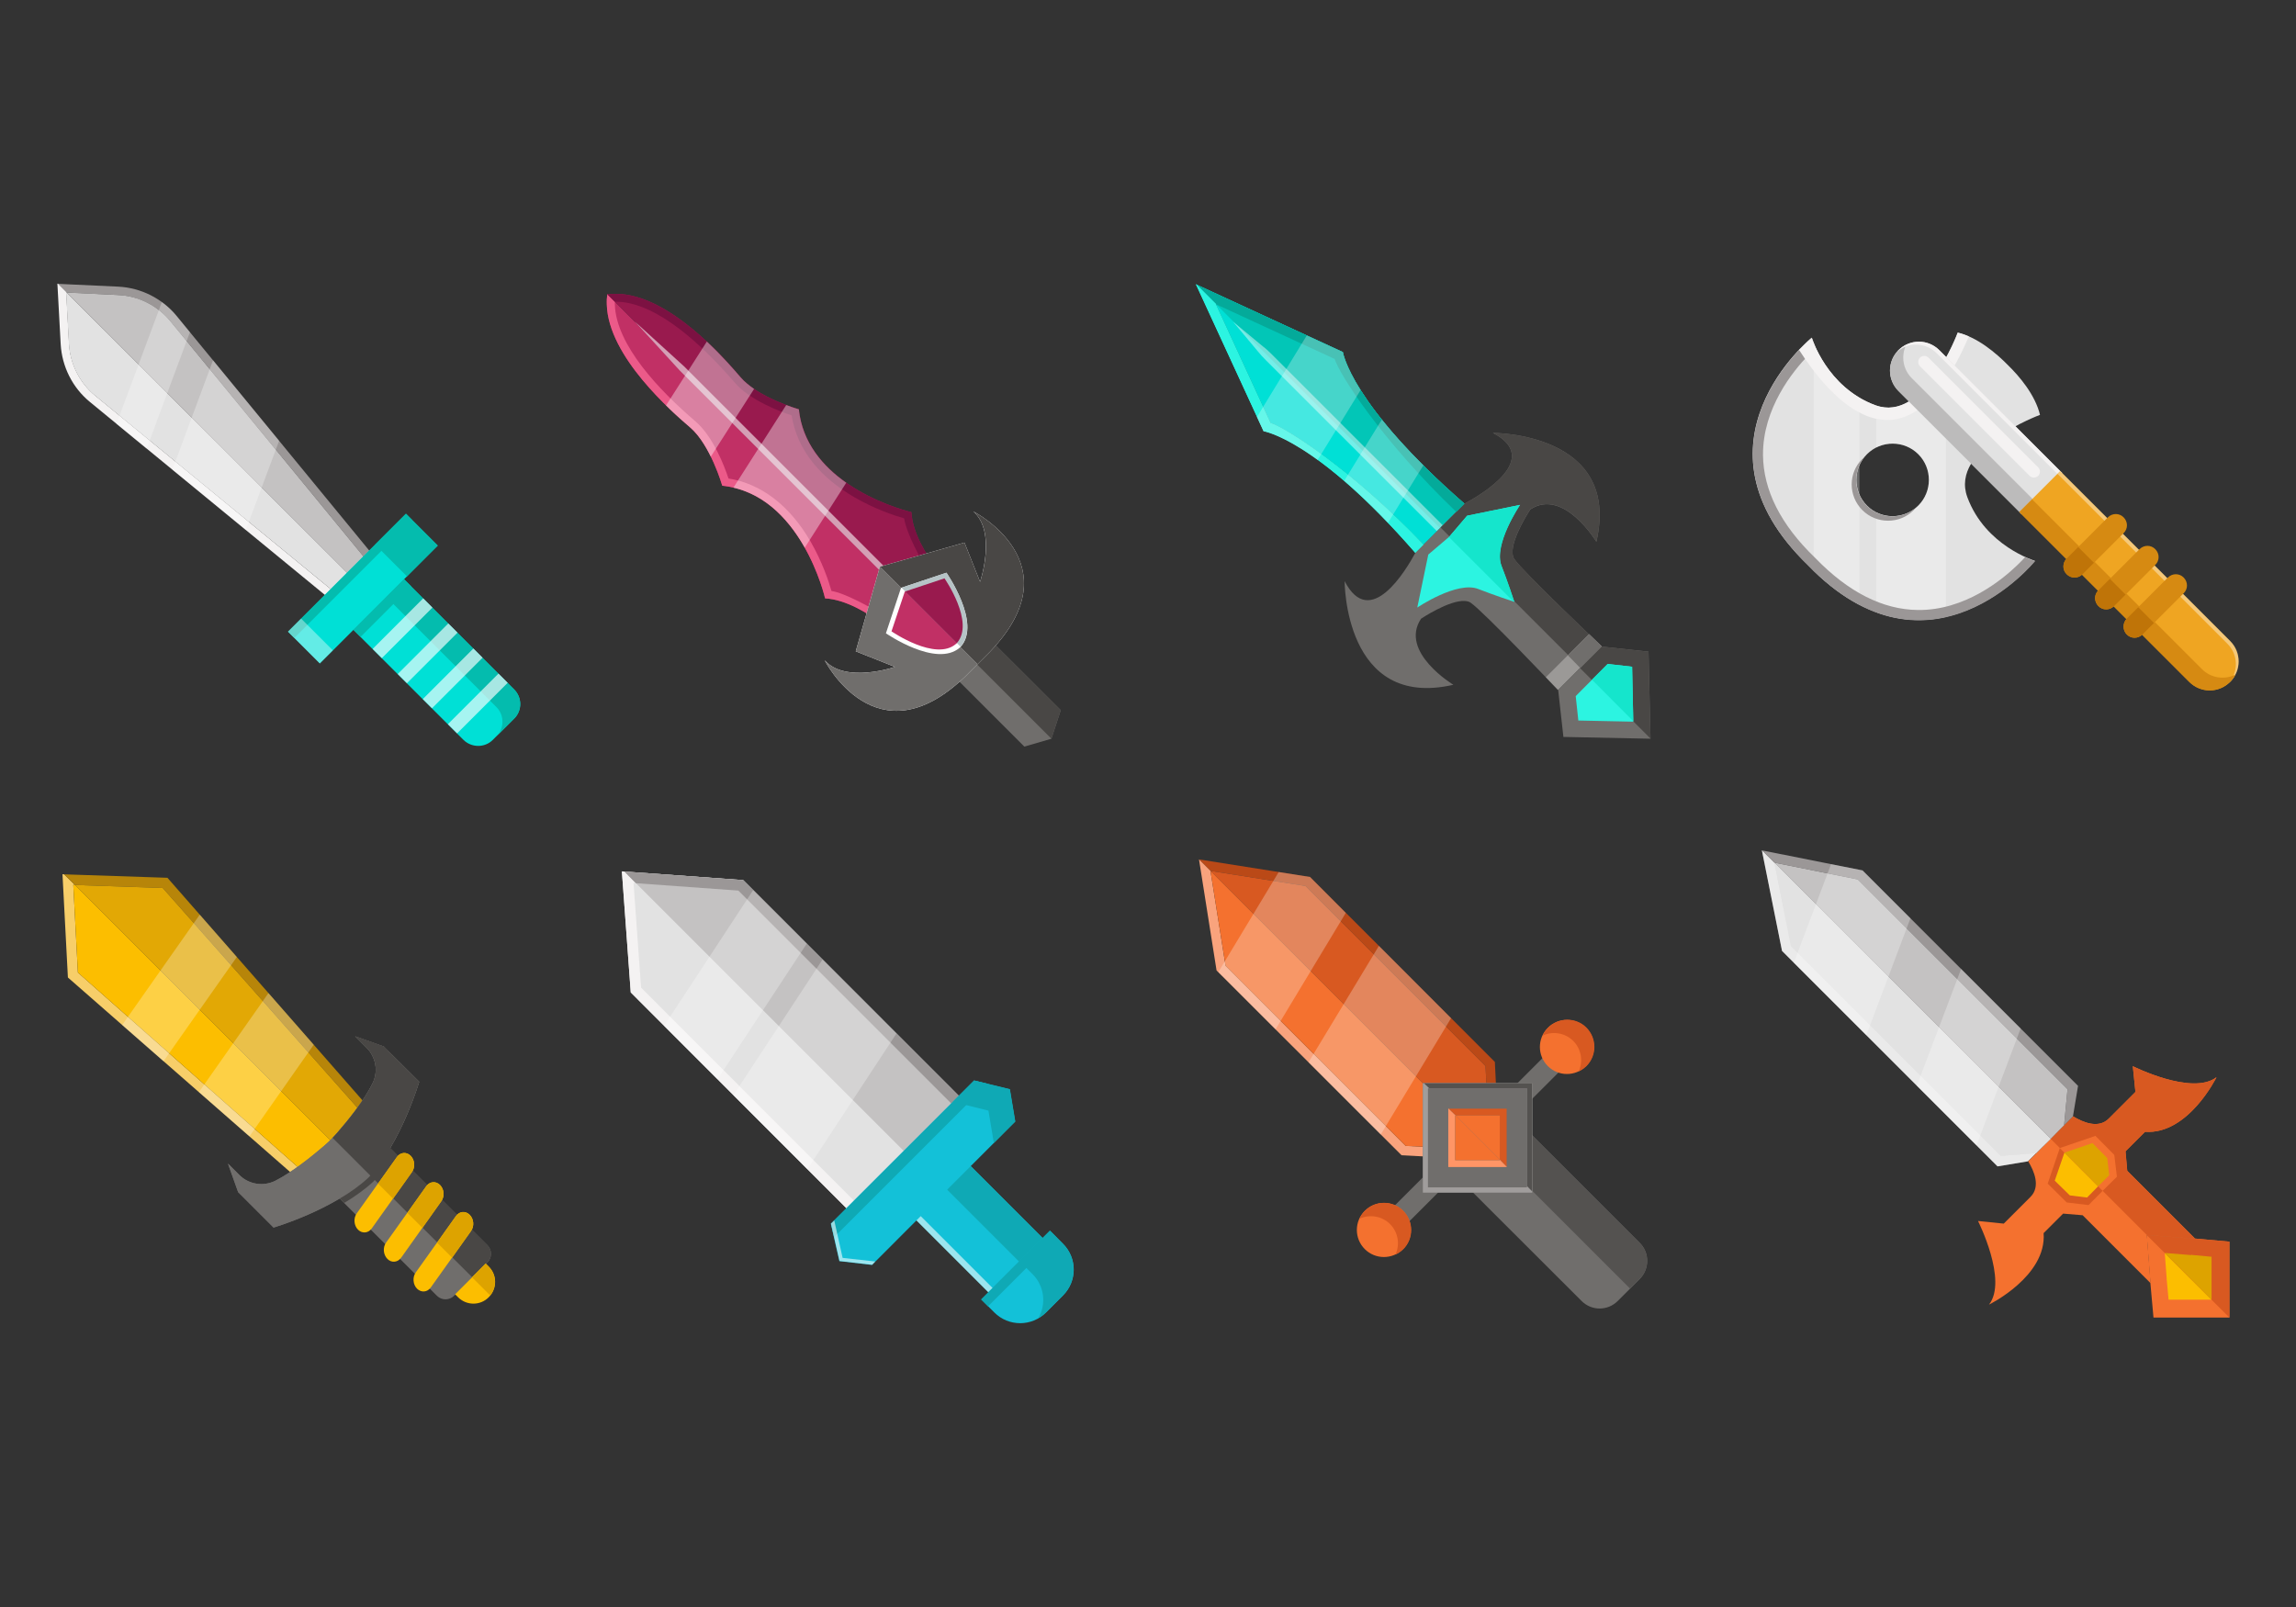 <?xml version="1.0" encoding="utf-8"?>
<!-- Generator: Adobe Illustrator 21.0.0, SVG Export Plug-In . SVG Version: 6.00 Build 0)  -->
<svg version="1.1" id="Layer_1" xmlns="http://www.w3.org/2000/svg" xmlns:xlink="http://www.w3.org/1999/xlink" x="0px" y="0px"
	 viewBox="0 0 1400 980" style="enable-background:new 0 0 1400 980;" xml:space="preserve">
<rect x="0" y="0" width="1400" height="980" fill="#333333" stroke="none"/>
<style type="text/css">
	.st0{fill:#F4F2F2;}
	.st1{fill:#9B9797;}
	.st2{fill:#E2E2E2;}
	.st3{fill:#C4C2C2;}
	.st4{opacity:0.27;fill:#FFFFFF;}
	.st5{fill:#00E0D6;}
	.st6{fill:#04BCAE;}
	.st7{opacity:0.41;fill:#FFFFFF;}
	.st8{opacity:0.41;}
	.st9{fill:#FFFFFF;}
	.st10{opacity:0.39;fill:#FFFFFF;}
	.st11{fill:#BCBBBB;}
	.st12{fill:#EFA522;}
	.st13{fill:#D68A12;}
	.st14{fill:#BF7408;}
	.st15{fill:#2CF4E1;}
	.st16{fill:#02C6B7;}
	.st17{opacity:0.45;fill:#FFFFFF;}
	.st18{fill:#706E6C;}
	.st19{fill:#494745;}
	.st20{fill:#15E5CC;}
	.st21{fill:#04AA9A;}
	.st22{fill:#9B9997;}
	.st23{opacity:0.27;}
	.st24{fill:#C13065;}
	.st25{fill:#991A4E;}
	.st26{fill:#EC5A89;}
	.st27{fill:#7C1142;}
	.st28{opacity:0.58;fill:#FFFFFF;}
	.st29{fill:#B6C3C6;}
	.st30{fill:#13C1D8;}
	.st31{fill:#0FA9B5;}
	.st32{fill:#F7CE69;}
	.st33{fill:#B78509;}
	.st34{fill:#FCBE00;}
	.st35{fill:#E2A805;}
	.st36{fill:#DDA300;}
	.st37{fill:#F4712F;}
	.st38{fill:#D85921;}
	.st39{fill:#BA4917;}
	.st40{fill:#F9A37D;}
	.st41{fill:#545250;}
	.st42{fill:#A09D9C;}
	.st43{fill:#FF9566;}
</style>
<g>
	<g>
		<g>
			<path class="st0" d="M210.6,366.6L58.1,241.3c-9.5-7.8-15.3-19.3-16-31.6l-1.7-31.4l0.4,0l-5.3-5.3l-0.5,0l2,36.9
				c0.8,13.7,7.2,26.5,17.8,35.2L211,373.4l12.4-12.4l-3.5-3.5L210.6,366.6z"/>
			<path class="st1" d="M72.1,174.8l-36.7-1.7l5.3,5.3l31.2,1.5c12.4,0.6,24.1,6.4,32,16L229,348.3l-9.2,9.2l3.5,3.5l12.4-12.4
				l-128-155.9C98.9,182,86,175.5,72.1,174.8z"/>
			<path class="st2" d="M42,209.7c0.7,12.3,6.5,23.8,16,31.6l152.6,125.3l9.2-9.2L40.7,178.4l-0.4,0L42,209.7z"/>
			<path class="st3" d="M229,348.3L103.9,195.9c-7.9-9.6-19.5-15.5-32-16l-31.2-1.5l179.1,179.1L229,348.3z"/>
		</g>
		<polygon class="st4" points="129.9,219.7 170.2,268.8 149.9,323.2 105.1,286.4 		"/>
		<path class="st4" d="M107.7,192.7l8.1,9.9l0,0l-26.4,71L71,258.5l27.7-74.3C102,186.6,105.1,189.4,107.7,192.7z"/>
		
			<rect x="170.5" y="345.3" transform="matrix(0.707 -0.707 0.707 0.707 -189.008 261.645)" class="st5" width="101.7" height="27.4"/>
		
			<rect x="234.6" y="318.7" transform="matrix(0.707 -0.707 0.707 0.707 -162.432 272.653)" class="st6" width="26.5" height="27.4"/>
		
			<rect x="162.7" y="348.5" transform="matrix(0.707 -0.707 0.707 0.707 -185.786 253.867)" class="st6" width="101.7" height="5.4"/>
		<path class="st5" d="M313.5,438.2l-13,13c-4.9,4.9-12.9,4.9-17.9,0l-67.1-67.1l30.8-30.8l67.1,67.1
			C318.5,425.3,318.5,433.3,313.5,438.2z"/>
		<path class="st6" d="M235.6,364.1l67.1,67.1c4.9,4.9,4.9,12.9,0,17.9l10.8-10.8c4.9-4.9,4.9-12.9,0-17.9l-67.1-67.1L235.6,364.1z"
			/>
		
			<rect x="223.7" y="379.2" transform="matrix(0.707 -0.707 0.707 0.707 -199.017 285.808)" class="st7" width="43.6" height="7.9"/>
		
			<rect x="239" y="394.5" transform="matrix(0.707 -0.707 0.707 0.707 -205.35 301.099)" class="st7" width="43.6" height="7.9"/>
		
			<rect x="254.3" y="409.8" transform="matrix(0.707 -0.707 0.707 0.707 -211.686 316.394)" class="st7" width="43.6" height="7.9"/>
		
			<rect x="269.6" y="425.1" transform="matrix(0.707 -0.707 0.707 0.707 -218.019 331.685)" class="st7" width="43.6" height="7.9"/>
		
			<rect x="211.4" y="367.8" transform="matrix(0.707 -0.707 0.707 0.707 -193.905 273.469)" class="st6" width="43.6" height="6.1"/>
		<g class="st8">
			
				<rect x="223.7" y="379.2" transform="matrix(0.707 -0.707 0.707 0.707 -199.017 285.808)" class="st9" width="43.6" height="7.9"/>
			
				<rect x="239" y="394.5" transform="matrix(0.707 -0.707 0.707 0.707 -205.35 301.099)" class="st9" width="43.6" height="7.9"/>
			
				<rect x="254.3" y="409.8" transform="matrix(0.707 -0.707 0.707 0.707 -211.686 316.394)" class="st9" width="43.6" height="7.9"/>
			
				<rect x="269.6" y="425.1" transform="matrix(0.707 -0.707 0.707 0.707 -218.019 331.685)" class="st9" width="43.6" height="7.9"/>
		</g>
		
			<rect x="183.7" y="377.2" transform="matrix(0.707 -0.707 0.707 0.707 -220.965 248.407)" class="st10" width="11.3" height="27.4"/>
	</g>
	<g>
		<path class="st2" d="M1102.3,344.5c74.3,77,138.5-2.5,138.5-2.5s-30.2-9-41.2-38.8c-11-29.8,44.3-50.2,44.3-50.2
			c-2.9-12.1-12.4-23.4-19.7-30.5c-7.1-7.2-18.4-16.8-30.5-19.7c0,0-20.4,55.3-50.2,44.3c-29.8-11-38.8-41.2-38.8-41.2
			S1025.4,270.2,1102.3,344.5z M1138.4,308.3c-8.6-8.6-8.6-22.7,0-31.3c8.6-8.6,22.7-8.6,31.3,0c8.6,8.6,8.6,22.7,0,31.3
			S1147,317,1138.4,308.3z"/>
		<path class="st4" d="M1144,247.3l0,25.6c8.3-4.2,18.7-2.9,25.7,4.1c8.6,8.6,8.6,22.7,0,31.3c-7,7-17.4,8.3-25.7,4.1v61
			c15.5,5.7,29.9,5.8,42.6,2.9l0-158C1178.2,233.6,1163.1,254,1144,247.3z M1105.9,209.1v139c9.5,9.3,18.9,16,27.9,20.7V242.5
			C1116.7,232.4,1108.7,215.9,1105.9,209.1z"/>
		<path class="st1" d="M1104.8,206c0,0,0.7,2.4,2.4,6.1c-1.8,1.9-3.4,3.5-4.7,4.7c-9.2,9.5-27.7,32.2-27.5,60.7
			c0.2,21.4,10.8,42.5,31.7,62.6l0.2,0.2c20.1,20.8,41.2,31.5,62.6,31.7c28.5,0.3,51.2-18.3,60.7-27.5c1.8-1.7,3.3-3.3,4.6-4.7
			c3.7,1.7,6.1,2.4,6.1,2.4s-64.2,79.5-138.5,2.5C1025.4,270.2,1104.8,206,1104.8,206z"/>
		<path class="st0" d="M1104.8,206c0,0,9,30.2,38.8,41.2c29.8,11,50.2-44.3,50.2-44.3c2.3,0.5,4.5,1.3,6.7,2.3
			c-40.1,93.5-86.5,34.7-103.5,8.2C1101.6,208.6,1104.8,206,1104.8,206z"/>
		<path class="st2" d="M1232.5,313.3l24.9-24.9l-74.9-74.9c-6.9-6.9-18-6.9-24.9,0l0,0c-6.9,6.9-6.9,18,0,24.9L1232.5,313.3z"/>
		<path class="st11" d="M1157.6,213.6c1.4-1.4,3-2.5,4.7-3.3c-3.2,6.6-2.1,14.7,3.3,20.2l74.9,74.9l-8,8l-74.9-74.9
			C1150.7,231.6,1150.7,220.4,1157.6,213.6z"/>
		<path class="st0" d="M1156.8,214.5c0.3-0.3,0.5-0.6,0.8-0.9c6.9-6.9,18-6.9,24.9,0l74.9,74.9l-1.7,1.7l-74.9-74.9
			C1174.1,208.7,1163.7,208.5,1156.8,214.5z"/>
		<path class="st12" d="M1359.8,415.8L1359.8,415.8c6.9-6.9,6.9-18,0-24.9l-103.6-103.6l-24.9,24.9L1335,415.8
			C1341.9,422.7,1353,422.7,1359.8,415.8z"/>
		<path class="st10" d="M1358.2,392.6L1254.6,289l1.7-1.7l103.6,103.6c6.9,6.9,6.9,18,0,24.9c-0.3,0.3-0.6,0.5-0.9,0.8
			C1365,409.7,1364.8,399.2,1358.2,392.6z"/>
		<path class="st13" d="M1239.1,304.5l103.6,103.6c5.5,5.5,13.8,6.6,20.4,3.3c-0.8,1.6-1.9,3.1-3.3,4.5c-6.9,6.9-18,6.9-24.9,0
			l-103.6-103.6L1239.1,304.5z"/>
		<path class="st13" d="M1260.2,340.6l25.1-25.1c2.7-2.7,7-2.7,9.6,0v0c2.7,2.7,2.7,7,0,9.6l-25.1,25.1c-2.7,2.7-7,2.7-9.6,0l0,0
			C1257.5,347.6,1257.5,343.3,1260.2,340.6z"/>
		<path class="st13" d="M1279.5,360l25.1-25.1c2.7-2.7,7-2.7,9.6,0l0,0c2.7,2.7,2.7,7,0,9.6l-25.1,25.1c-2.7,2.7-7,2.7-9.6,0l0,0
			C1276.8,366.9,1276.8,362.6,1279.5,360z"/>
		<path class="st13" d="M1296.8,377.3l25.1-25.1c2.7-2.7,7-2.7,9.6,0v0c2.7,2.7,2.7,7,0,9.6l-25.1,25.1c-2.7,2.7-7,2.7-9.6,0l0,0
			C1294.2,384.3,1294.2,379.9,1296.8,377.3z"/>
		<path class="st14" d="M1260.2,340.6l7-7l9.6,9.6l-7,7c-2.7,2.7-7,2.7-9.6,0C1257.5,347.6,1257.5,343.3,1260.2,340.6z"/>
		<path class="st14" d="M1279.5,360l7-7l9.6,9.6l-7,7c-2.7,2.7-7,2.7-9.6,0S1276.8,362.6,1279.5,360z"/>
		<path class="st14" d="M1296.8,377.3l7-7l9.6,9.6l-7,7c-2.7,2.7-7,2.7-9.6,0C1294.2,384.3,1294.2,379.9,1296.8,377.3z"/>
		<path class="st0" d="M1170.7,218.1L1170.7,218.1c1.4-1.4,3.8-1.4,5.2,0l66.9,66.9c1.4,1.4,1.4,3.8,0,5.2l0,0
			c-1.4,1.4-3.8,1.4-5.2,0l-66.9-66.9C1169.3,221.9,1169.3,219.6,1170.7,218.1z"/>
		<path class="st1" d="M1135.6,279.8c0.5-0.5,1-0.9,1.4-1.3c-7.3,8.7-6.9,21.7,1.3,29.9c8.2,8.2,21.2,8.6,29.9,1.3
			c-0.4,0.5-0.9,1-1.3,1.4c-8.6,8.6-22.7,8.6-31.3,0C1126.9,302.4,1126.9,288.4,1135.6,279.8z"/>
	</g>
	<g>
		<path class="st15" d="M818.8,214.7l-89.6-41.3l41.3,89.6c0,0,32,4.7,92.5,74.2l5-5c-44-46.1-84.4-71.5-93.3-74.2l-33.4-72.5
			l72.5,33.4c2.7,8.9,28.1,49.2,74.2,93.3l5-5C823.5,246.6,818.8,214.7,818.8,214.7z"/>
		<path class="st5" d="M880.3,345.5l21.1-21.1c-4.6-4.1-9.1-8.2-13.3-12.3l-20,20C872,336.4,876.1,340.9,880.3,345.5z"/>
		<path class="st5" d="M813.8,218.9l-72.5-33.4l33.4,72.5c8.9,2.7,49.2,28.1,93.3,74.2l20-20C841.9,268.1,816.5,227.7,813.8,218.9z"
			/>
		<path class="st16" d="M818.8,214.7l-89.3-41.2l148.6,148.6l14.9-14.9C823.5,246.6,818.8,214.7,818.8,214.7z"/>
		<path class="st17" d="M775.6,216.2l104.1,104.1l-3.6,3.6L772,219.8c-1.8-1.8-3.5-3.6-5-5.5l-15.1-18.1l18.1,15
			C772,212.7,773.8,214.4,775.6,216.2z"/>
		<path class="st18" d="M910.3,264c30.1,15.6-6.5,37.4-17.4,43.2l-29.8,29.8c-5.9,10.9-27.7,47.5-43.2,17.4c0,0-0.3,78.5,66.3,63.2
			c0,0-33.2-20-19.7-40.3c0,0,17.2-11.5,26.8-10.8c1.4,0.1,2.6,0.4,3.5,1.1c7.8,5.3,53.2,53.2,53.2,53.2l26.6-26.6
			c0,0-47.9-45.4-53.2-53.2c-0.7-1-1-2.2-1.1-3.5c-0.7-9.5,10.8-26.8,10.8-26.8c20.3-13.4,40.3,19.7,40.3,19.7
			C988.8,263.7,910.3,264,910.3,264z"/>
		<path class="st19" d="M910.3,264c30.1,15.6-6.5,37.4-17.4,43.2l-14.5,14.5l85.3,85.3l12.9-12.9c0,0-47.9-45.4-53.2-53.2
			c-0.7-1-1-2.2-1.1-3.5c-0.7-9.5,10.8-26.8,10.8-26.8c20.3-13.4,40.3,19.7,40.3,19.7C988.8,263.7,910.3,264,910.3,264z"/>
		<polygon class="st18" points="950.1,420.7 953.3,449.4 1006.4,450.5 1005.2,397.4 976.6,394.3 		"/>
		<polygon class="st19" points="1006.4,450.4 1005.2,397.4 976.6,394.3 963.4,407.4 		"/>
		<polygon class="st15" points="962.4,439.4 960.8,424.5 980.3,404.9 995.2,406.6 995.9,440.1 		"/>
		<polygon class="st20" points="995.9,439.8 995.2,406.6 980.3,404.9 970.7,414.5 		"/>
		<path class="st15" d="M894.6,314.5l-10.9,12.8l-12.8,10.9l-6.7,32.3c0,0,24.3-16.4,37.2-11.3c4.6,1.8,9.6,3.6,14.2,5.2
			c2.8,1,5.4,1.8,7.7,2.6c-0.2-0.6-0.4-1.1-0.6-1.8c-0.4-1.2-0.8-2.5-1.3-3.8c-0.2-0.7-0.5-1.4-0.7-2.1c-1.6-4.6-3.4-9.6-5.2-14.2
			c-5.1-13,11.3-37.2,11.3-37.2L894.6,314.5z"/>
		<path class="st20" d="M894.6,314.5l-10.9,12.8l-0.2,0.2l39.3,39.3c0.2,0.1,0.4,0.1,0.6,0.2c-0.2-0.6-0.4-1.1-0.6-1.8
			c-0.4-1.2-0.8-2.5-1.3-3.8c-0.2-0.7-0.5-1.4-0.7-2.1c-1.6-4.6-3.4-9.6-5.2-14.2c-5.1-13,11.3-37.2,11.3-37.2L894.6,314.5z"/>
		<path class="st21" d="M818.8,214.7l-89.3-41.2l12.1,12.1l72.2,33.3c2.7,8.9,28.1,49.2,74.2,93.3l5-5
			C823.5,246.6,818.8,214.7,818.8,214.7z"/>
		<path class="st15" d="M729.2,173.3l41.3,89.6c0,0,32,4.7,92.5,74.2l5-5c-44-46.1-84.4-71.5-93.3-74.2l-33.4-72.5l0.3,0.1
			l-12.1-12.1L729.2,173.3z"/>
		<path class="st22" d="M942.6,413c4.5,4.7,7.4,7.7,7.4,7.7l26.6-26.6c0,0-3.1-2.9-7.7-7.4L942.6,413z"/>
		<path class="st18" d="M956,399.6c4.5,4.6,7.5,7.7,7.5,7.7l13.1-13.1c0,0-3-3-7.7-7.5L956,399.6z"/>
		<g class="st23">
			<path class="st9" d="M842.6,255.9c6.5,8.1,14.8,17.4,25.3,27.9l-3,4.8l-15.4,25.1l-3.1,5.1c-9.8-10.3-18.7-18.7-26.7-25.6
				l2.3-3.8l18.3-29.8L842.6,255.9z"/>
			<path class="st9" d="M818.8,214.7c0,0,1.2,7.9,10.8,23.2l-2.5,4.1l-21.5,35l-2.2,3.5c-21.8-15.8-33-17.5-33-17.5l-4-8.6l3.7-6.1
				l23.6-38.6l3.1-5.1L818.8,214.7z"/>
		</g>
	</g>
	<g>
		<g>
			<g>
				<polygon class="st18" points="594,380.4 571.8,402.5 624.6,455.3 641.1,450.5 646.8,433.1 				"/>
				<polygon class="st19" points="582.5,391.9 641.1,450.5 646.8,433.1 594,380.4 				"/>
			</g>
			<g>
				<path class="st24" d="M370,185.7c0.9,31.9,39.9,65.5,50.9,75c12.4,10.7,19.5,35.5,19.5,35.5c48.2,5,62.7,68.7,62.7,68.7
					c12.3,0.7,25.6,8.5,36,16.4l16.5-16.5L370.3,179.4C370,181.5,369.9,183.6,370,185.7z"/>
				<path class="st25" d="M555.7,312.3c0,0-63.6-14.5-68.6-62.7c0,0-24.9-7.1-35.5-19.5c-9.5-11.1-43.1-50-75-50.9
					c-2.1-0.1-4.2,0-6.3,0.3l185.3,185.3l16.5-16.5C564.3,337.9,556.4,324.6,555.7,312.3z"/>
				<polygon class="st25" points="417.1,223.4 557.1,363.4 554.5,366 414.5,226 387.1,196.1 				"/>
				<g>
					<path class="st26" d="M370,185.7c0.9,31.9,39.9,65.5,50.9,75c12.4,10.7,19.5,35.5,19.5,35.5c48.2,5,62.7,68.7,62.7,68.7
						c12.3,0.7,25.6,8.5,36,16.4l3.6-3.6c-11.8-7.6-27.8-16.1-35.7-17.3c-1.6-5.7-5.6-17.8-12.9-30.4c-12.8-21.9-30-35-49.9-38.2
						c-2.4-7.3-9.3-25.5-20.1-34.8c-22.1-18.9-48.5-46.6-49.2-71.4c0-0.6,0-1.1,0-1.7l-4.5-4.5C370,181.5,369.9,183.6,370,185.7z"/>
					<path class="st27" d="M487.1,249.6c0,0-24.9-7.1-35.5-19.5c-9.5-11.1-43.1-50-75-50.9c-2.1-0.1-4.2,0-6.3,0.3l4.5,4.5
						c0.5,0,1.1,0,1.6,0c24.8,0.7,52.5,27.2,71.5,49.2c9.2,10.8,27.5,17.7,34.8,20.1c1.7,10.7,6.2,20.6,13.5,29.5
						c6.3,7.7,14.6,14.5,24.7,20.4c12.6,7.3,24.7,11.3,30.4,12.9c1.3,8.5,9.4,24.5,17,36l3.8-3.8c-7.8-10.4-15.7-23.8-16.4-36
						C555.7,312.3,492.1,297.8,487.1,249.6z"/>
				</g>
				<polygon class="st28" points="417.1,223.4 557.1,363.4 554.5,366 414.5,226 387.1,196.1 				"/>
			</g>
			<path class="st9" d="M593.5,311.9c14.4,12.6,4.1,42.9,4.1,42.9l-9.5-23.9l-51.6,14.7l-14.7,51.6l23.9,9.5c0,0-30.2,10.4-42.9-4.1
				c0,0,31.6,62.3,85.8,9.9l7.2-7.2l0.5-0.5l7.2-7.2C655.7,343.5,593.5,311.9,593.5,311.9z"/>
			<path class="st18" d="M536.5,345.6l-14.7,51.6l23.9,9.5c0,0-30.2,10.4-42.9-4.1c0,0,31.6,62.3,85.8,9.9l7.2-7.2l0.2-0.2
				L536.5,345.6L536.5,345.6z"/>
			<path class="st19" d="M536.5,345.6l51.6-14.7l9.5,23.9c0,0,10.4-30.2-4.1-42.9c0,0,62.3,31.6,9.9,85.8l-7.2,7.2l-0.2,0.2
				L536.5,345.6L536.5,345.6z"/>
			<g>
				<path class="st9" d="M577.1,349.3l-27.7,9.2l-9.2,27.7c0,0,30.7,21.3,45.1,8.7c0,0,0.2-0.2,0.3-0.3c0.1-0.1,0.3-0.3,0.3-0.3
					C598.5,380,577.1,349.3,577.1,349.3z"/>
				<g>
					<path class="st24" d="M575.9,352.7l-24.2,8.1l-8.1,24.2c0,0,26.9,18.6,39.4,7.6c0,0,0.2-0.1,0.2-0.2c0.1-0.1,0.2-0.2,0.2-0.2
						C594.6,379.6,575.9,352.7,575.9,352.7z"/>
					<path class="st29" d="M549.7,358.4l36,36c0,0,0.1-0.1,0.1-0.1c12.7-14.4-8.7-45.1-8.7-45.1L549.7,358.4z"/>
					<path class="st25" d="M551.9,360.7l31.5,31.5c0.1-0.1,0.1-0.1,0.1-0.1c11.1-12.6-7.6-39.4-7.6-39.4L551.9,360.7z"/>
				</g>
			</g>
		</g>
		<path class="st10" d="M459.8,237.2l-26.4,41.3c-3.2-6.5-7.4-13.4-12.6-17.8c-3.2-2.7-8.6-7.4-14.7-13.4l24.9-39
			c9.5,8.9,16.8,17.4,20.5,21.7C453.8,232.7,456.7,235,459.8,237.2z"/>
		<path class="st10" d="M516,294.4l-25.3,39.6c-8.7-15.4-22.5-31.7-43.5-36.6l32.2-50.4c4.5,1.7,7.7,2.6,7.7,2.6
			C489.2,270.1,502,284.6,516,294.4z"/>
	</g>
	<g>
		
			<rect x="568.8" y="706" transform="matrix(0.707 -0.707 0.707 0.707 -352.913 636.789)" class="st30" width="46.8" height="76.9"/>
		
			<rect x="575.1" y="721.2" transform="matrix(0.707 -0.707 0.707 0.707 -368.161 630.473)" class="st28" width="3.7" height="76.9"/>
		
			<rect x="591.4" y="696.6" transform="matrix(0.707 -0.707 0.707 0.707 -343.552 640.666)" class="st31" width="20.3" height="76.9"/>
		<path class="st30" d="M640.3,750.6l-41.9,41.9l7.9,7.9c8.7,8.7,22.8,8.7,31.5,0l10.4-10.4c8.7-8.7,8.7-22.8,0-31.5L640.3,750.6z"
			/>
		
			<rect x="591.8" y="770.6" transform="matrix(0.707 -0.707 0.707 0.707 -365.018 666.014)" class="st31" width="59.3" height="6"/>
		<path class="st31" d="M621.7,769.1l7.9,7.9c7.3,7.3,8.5,18.4,3.5,26.9c1.6-1,3.2-2.1,4.6-3.5l10.4-10.4c8.7-8.7,8.7-22.8,0-31.5
			l-7.9-7.9L621.7,769.1z"/>
		<polygon class="st2" points="379.2,531.4 384.6,605.2 516.3,737 584.8,668.5 453.1,536.7 		"/>
		<polygon class="st3" points="380.7,531.5 551.3,702.1 584.8,668.5 453.1,536.7 		"/>
		<polygon class="st0" points="379.2,531.4 384.6,605.2 516.3,737 520.9,732.4 390.9,602.3 386.3,538.4 387.7,538.6 380.7,531.5 		
			"/>
		<polygon class="st1" points="453.1,536.7 453.1,536.7 453.1,536.7 		"/>
		<polygon class="st1" points="380.7,531.5 387.7,538.6 450.2,543.1 580.2,673.1 584.8,668.5 453.1,536.7 453.1,536.7 		"/>
		
			<rect x="517" y="699.3" transform="matrix(0.707 -0.707 0.707 0.707 -339.123 603.496)" class="st30" width="83.8" height="23.6"/>
		<polygon class="st30" points="594,659 506.6,746.3 511.8,769.1 531.7,771.4 619,684 615.7,664.3 		"/>
		<polygon class="st31" points="594,658.9 581,671.9 602.7,677.3 606,697 619.1,683.9 615.8,664.2 		"/>
		<polygon class="st31" points="602.2,660.9 594,658.9 506.7,746.2 508.6,754.5 		"/>
		<polygon class="st28" points="508.7,744.3 506.7,746.2 511.9,769 531.8,771.3 533.7,769.3 513.8,767.1 		"/>
		<polygon class="st4" points="459.2,542.9 491.9,575.5 437.5,658.2 404.9,625.6 		"/>
		<polygon class="st4" points="501.5,585.2 546.6,630.3 492.3,713 447.2,667.9 		"/>
	</g>
	<g>
		<polygon class="st32" points="44.7,539.6 45.7,539.7 39.1,533.2 38.1,533.1 41.4,596.1 188.3,724.7 192.1,721 47.5,593.1 		"/>
		<polygon class="st33" points="102.1,535.3 39.1,533.2 45.7,539.7 99.2,541.5 227.1,685.9 230.8,682.2 		"/>
		<polygon class="st34" points="192.1,721 199.4,727.5 216.5,710.4 209.6,703.5 		"/>
		<polygon class="st34" points="216.5,710.4 233.6,693.3 227.1,685.9 209.6,703.5 		"/>
		<polygon class="st35" points="45.7,539.7 209.6,703.5 227.1,685.9 99.2,541.5 		"/>
		<polygon class="st34" points="45.7,539.7 44.7,539.6 47.5,593.1 192.1,721 209.6,703.5 		"/>
		<polygon class="st4" points="121.3,666 163.7,605.6 191.3,637.1 152.1,693 		"/>
		<polygon class="st4" points="121.8,557.8 144.4,583.6 99.7,647.2 74.5,625.1 		"/>
		<path class="st18" d="M229.9,692.2L199.2,723l67.2,67.2c2.9,2.9,7.6,2.9,10.5,0l20.3-20.3c2.9-2.9,2.9-7.6,0-10.5L229.9,692.2z"/>
		<path class="st18" d="M234,638.2l-17.4-6.2l6.9,6.9c5.8,5.8,7.3,14.6,3.6,21.9c-5.2,10.6-15.2,22.8-21.3,29.8
			c-2.5,2.9-5.2,5.6-8.2,8.2c-7.1,6.1-19.3,16-29.8,21.3c-7.3,3.6-16.1,2.2-21.9-3.6l-6.9-6.9l6.2,17.4l21.6,21.6
			c0,0,36.4-10.6,58-30.6l0.3-0.3c19.9-21.5,30.5-58,30.5-58L234,638.2z"/>
		<path class="st18" d="M234,638.2l-17.4-6.2l6.9,6.9c5.8,5.8,7.3,14.6,3.6,21.9c-5.2,10.6-15.2,22.8-21.3,29.8
			c-2.5,2.9-5.2,5.6-8.2,8.2c-7.1,6.1-19.3,16-29.8,21.3c-7.3,3.6-16.1,2.2-21.9-3.6l-6.9-6.9l6.2,17.4l21.6,21.6
			c0,0,36.4-10.6,58-30.6l0.3-0.3c19.9-21.5,30.5-58,30.5-58L234,638.2z"/>
		<polygon class="st19" points="234,638.2 236.7,640.9 219.3,634.7 216.6,632 		"/>
		<path class="st19" d="M237.9,700.1l2.7,2.7c-3.7,6.3-8,12.4-12.8,17.6l-0.3,0.3c-5.2,4.8-11.3,9.1-17.6,12.9l-2.7-2.7
			c6.3-3.7,12.4-8,17.6-12.9l0.3-0.3C229.9,712.5,234.2,706.4,237.9,700.1z"/>
		<path class="st19" d="M234,638.2l-17.4-6.2l6.9,6.9c5.8,5.8,7.3,14.6,3.6,21.9c-5.2,10.6-15.2,22.8-21.3,29.8c-1,1.1-2,2.2-3,3.3
			l12.7,12.7l10.3,10.3l62.2,62.1l9.2-9.2c2.9-2.9,2.9-7.6,0-10.5l-59.3-59.2c11.6-19.5,17.7-40.4,17.7-40.4L234,638.2z"/>
		<path class="st34" d="M277.5,789.3l1.8,1.8c5.2,5.2,13.6,5.2,18.7,0h0c5.2-5.2,5.2-13.6,0-18.7l-1.8-1.8L277.5,789.3z"/>
		<path class="st36" d="M287.8,778.9l11.1,11.1c4.2-5.2,3.9-12.8-1-17.7l-1.8-1.8L287.8,778.9z"/>
		<g>
			<path class="st34" d="M218.3,749.9L218.3,749.9c-2.5-2.5-2.9-7-0.8-9.9l24.5-34.4c2.1-3,5.9-3.3,8.4-0.8l0,0
				c2.5,2.5,2.9,7,0.8,9.9l-24.5,34.4C224.6,752.1,220.8,752.4,218.3,749.9z"/>
			<path class="st34" d="M236.2,767.7L236.2,767.7c-2.5-2.5-2.9-7-0.8-9.9l24.5-34.4c2.1-3,5.9-3.3,8.4-0.8l0,0
				c2.5,2.5,2.9,7,0.8,9.9L244.6,767C242.5,769.9,238.7,770.3,236.2,767.7z"/>
			<path class="st34" d="M254.3,785.9L254.3,785.9c-2.5-2.5-2.9-7-0.8-9.9l24.5-34.4c2.1-3,5.9-3.3,8.4-0.8l0,0
				c2.5,2.5,2.9,7,0.8,9.9l-24.5,34.4C260.6,788.1,256.9,788.4,254.3,785.9z"/>
		</g>
		<g>
			<path class="st36" d="M242,705.6l-11.5,16.2l9.2,9.2l11.5-16.2c2.1-3,1.8-7.4-0.8-9.9h0C247.9,702.3,244.1,702.6,242,705.6z"/>
			<path class="st36" d="M259.9,723.4l-11.5,16.2l9.2,9.2l11.5-16.2c2.1-3,1.8-7.4-0.8-9.9C265.7,720.1,262,720.5,259.9,723.4z"/>
			<path class="st36" d="M278,741.6l-11.5,16.2l9.2,9.2l11.5-16.2c2.1-3,1.8-7.4-0.8-9.9h0C283.9,738.3,280.1,738.6,278,741.6z"/>
		</g>
	</g>
	<g>
		
			<rect x="922.4" y="648.9" transform="matrix(-0.707 0.707 -0.707 -0.707 2067.424 454.476)" class="st18" width="34.4" height="13.1"/>
		<g>
			
				<ellipse transform="matrix(0.707 -0.707 0.707 0.707 -171.505 862.721)" class="st37" cx="955.6" cy="638.4" rx="16.5" ry="16.5"/>
			<path class="st38" d="M944,626.7c-1.4,1.4-2.5,3-3.3,4.8c6.1-2.8,13.6-1.7,18.6,3.3c5,5,6.1,12.5,3.3,18.6
				c1.7-0.8,3.3-1.9,4.8-3.3c6.4-6.4,6.4-16.9,0-23.4S950.4,620.3,944,626.7z"/>
		</g>
		
			<rect x="845.5" y="725.8" transform="matrix(0.707 -0.707 0.707 0.707 -265.159 824.498)" class="st18" width="34.4" height="13.1"/>
		<g>
			
				<ellipse transform="matrix(0.707 -0.707 0.707 0.707 -283.181 816.463)" class="st37" cx="844" cy="750.1" rx="16.5" ry="16.5"/>
			<path class="st38" d="M832.3,738.4c-1.4,1.4-2.5,3-3.3,4.8c6.1-2.8,13.6-1.7,18.6,3.3c5,5,6.1,12.5,3.3,18.6
				c1.7-0.8,3.3-1.9,4.8-3.3c6.4-6.4,6.4-16.9,0-23.4C849.2,731.9,838.7,731.9,832.3,738.4z"/>
		</g>
		<polygon class="st39" points="731.1,524.1 731.1,524.1 731.1,524.1 738.1,531.1 796,540.3 905.8,650.1 906.6,666.1 910.7,670.2 
			912.5,668.3 911.5,647.6 798.8,534.8 		"/>
		<polygon class="st40" points="857.1,698.8 747.3,589 738.1,531.1 738.1,531.1 731.1,524.1 731.1,524.1 731.1,524.1 741.8,591.8 
			854.6,704.5 875.3,705.6 877.2,703.7 873.1,699.6 		"/>
		<polygon class="st37" points="890,683 890,683 872.5,699 875.2,701.7 891.9,684.9 890,683 		"/>
		<polygon class="st37" points="890,683 890,683 891.9,684.9 908.7,668.2 906,665.5 890,683 		"/>
		<polygon class="st38" points="905.8,650.1 796,540.3 738.1,531.1 894.7,687.7 894.7,687.7 894.7,687.7 910.7,670.2 906.6,666.1 		
			"/>
		<polygon class="st37" points="894.7,687.7 894.7,687.7 738.1,531.1 738.1,531.1 747.3,589 857.1,698.8 873.1,699.6 877.2,703.7 
			894.7,687.7 		"/>
		<polygon class="st4" points="798.8,534.8 820.6,556.7 777.8,627.7 742.9,592.8 779.7,531.8 		"/>
		<polygon class="st4" points="797.9,647.8 840.8,576.8 884.8,620.9 841.9,691.9 		"/>
		<path class="st18" d="M999.9,779.9l-13.5,13.5c-6.1,6.1-15.9,6.1-22,0L886,715.1l35.5-35.5l78.3,78.3
			C1005.9,763.9,1005.9,773.8,999.9,779.9z"/>
		<path class="st41" d="M904.6,696.5l89.3,89.3l5.9-5.9c6.1-6.1,6.1-15.9,0-22l-78.3-78.3L904.6,696.5z"/>
		
			<rect x="867.6" y="660.6" transform="matrix(6.123234e-17 -1 1 6.123234e-17 207.007 1594.806)" class="st18" width="66.7" height="66.7"/>
		<path class="st42" d="M867.6,660.6v66.7h66.7v-66.7H867.6z M870.7,724.1l0-60.4l60.4,0l0,60.4L870.7,724.1z"/>
		<polygon class="st41" points="868.3,660.6 871.5,663.7 931.1,663.7 931.1,723.3 934.2,726.5 934.2,660.6 		"/>
		<g>
			<polygon class="st43" points="918.7,711.4 914.5,707.1 914.5,707.5 887.3,707.5 887.3,680.3 887.7,680.3 883.4,676.1 
				883.1,676.1 883.1,711.7 918.7,711.7 918.7,676.1 			"/>
			<polygon class="st38" points="914.5,680.3 914.5,707.1 918.7,711.4 918.7,676.1 883.4,676.1 887.7,680.3 			"/>
			<polygon class="st37" points="887.3,680.3 887.3,707.5 914.5,707.5 914.5,707.1 887.7,680.3 			"/>
			<polygon class="st37" points="887.7,680.3 914.5,707.1 914.5,680.3 			"/>
		</g>
	</g>
	<g>
		<polygon class="st2" points="1074.3,518.5 1086.6,579.9 1218,711.3 1236.6,708.2 1241.6,703.2 1245.2,699.6 1250.4,694.5 
			1082,526.1 1074.4,518.6 		"/>
		<path class="st37" d="M1296,702.1l11.9-11.9c26.3,1.9,43.6-33.3,43.6-33.3c-14.7,11.5-51-6.7-51-6.7l1.6,15.7l-16.3,16.3
			c-6.3,6.3-15.8,2.2-21.7-1.4l-27.4,27.4c3.6,5.9,7.7,15.4,1.4,21.7l-16.3,16.3l-15.7-1.6c0,0,18.3,36.2,6.7,51
			c0,0,35.3-17.3,33.3-43.6l11.9-11.9l11.9,1l41.1,41.1l0.3-0.2l-2.2-28.7l-0.1-0.1l0.1,0l0-0.1l0.1,0.1l28.7,2.2l0.2-0.4l-41-41
			L1296,702.1z"/>
		<polygon class="st37" points="1309.1,753.2 1309,753.1 1309,753.2 1309,753.2 1309,753.3 1311.2,781.9 1310.9,782.1 1311.2,782.4 
			1313.1,803.5 1359.4,803.5 1359.4,757.2 1338.3,755.3 1338,755 1337.8,755.4 		"/>
		<polygon class="st34" points="1320,764.1 1320,764.1 1320,764.1 1320,764.1 1320,764.2 1321.2,780.4 1321,780.5 1321.2,780.6 
			1322.3,792.6 1348.5,792.6 1348.5,766.4 1336.5,765.3 1336.3,765.1 1336.2,765.4 		"/>
		<path class="st38" d="M1300.5,650.2l1.6,15.7l-16.3,16.3c-6.3,6.3-15.8,2.2-21.7-1.4l-13.7,13.7l58.7,58.7l0,0l0-0.1l0.1,0.1
			l28.7,2.2l0.2-0.4l-41-41l-1-11.9l11.9-11.9c26.3,1.9,43.6-33.3,43.6-33.3C1336.7,668.4,1300.5,650.2,1300.5,650.2z"/>
		<polygon class="st38" points="1338.3,755.3 1338,755 1337.8,755.4 1309.1,753.2 1309,753.1 1309,753.2 1309,753.2 1359.4,803.5 
			1359.4,803.5 1359.4,757.2 		"/>
		<polygon class="st36" points="1336.5,765.3 1336.3,765.1 1336.2,765.4 1320,764.1 1320,764.1 1320,764.1 1320,764.1 1348.4,792.6 
			1348.5,792.6 1348.5,766.4 		"/>
		<polygon class="st1" points="1074.4,518.6 1082,526.1 1132.8,536.3 1260.7,664.2 1258.6,686.2 1264,680.8 1267.1,662.2 
			1135.7,530.8 		"/>
		<polygon class="st4" points="1092.1,577 1081.9,526.1 1082,526.1 1074.4,518.6 1074.3,518.5 1086.6,579.9 1218,711.3 
			1236.6,708.2 1241.6,703.2 1220,704.9 		"/>
		<polygon class="st3" points="1132.8,536.3 1082,526.1 1250.4,694.5 1255.4,689.4 1258.6,686.2 1260.7,664.2 		"/>
		<polygon class="st2" points="1081.9,526.1 1092.1,577 1220,704.9 1241.6,703.2 1245.2,699.6 1250.4,694.5 1082,526.1 		"/>
		<polygon class="st4" points="1135.7,530.8 1164.9,560 1138,631.3 1093.8,587.1 1116.5,527 		"/>
		<polygon class="st4" points="1168.8,662.1 1195.8,590.9 1232.1,627.2 1205.2,698.5 		"/>
		<polygon class="st38" points="1282.1,726.2 1256,700.1 1248.6,721.8 1260.2,733.3 1273.5,734.9 		"/>
		<polygon class="st37" points="1282.1,726.2 1256,700.1 1277.7,692.7 1289.2,704.3 1290.8,717.6 		"/>
		<g>
			<polygon class="st34" points="1279.3,723.5 1258.8,702.9 1252.9,720 1262.1,729 1272.6,730.3 			"/>
			<polygon class="st36" points="1279.3,723.5 1258.8,702.9 1275.9,697.1 1284.9,706.2 1286.1,716.7 			"/>
		</g>
	</g>
</g>
</svg>
